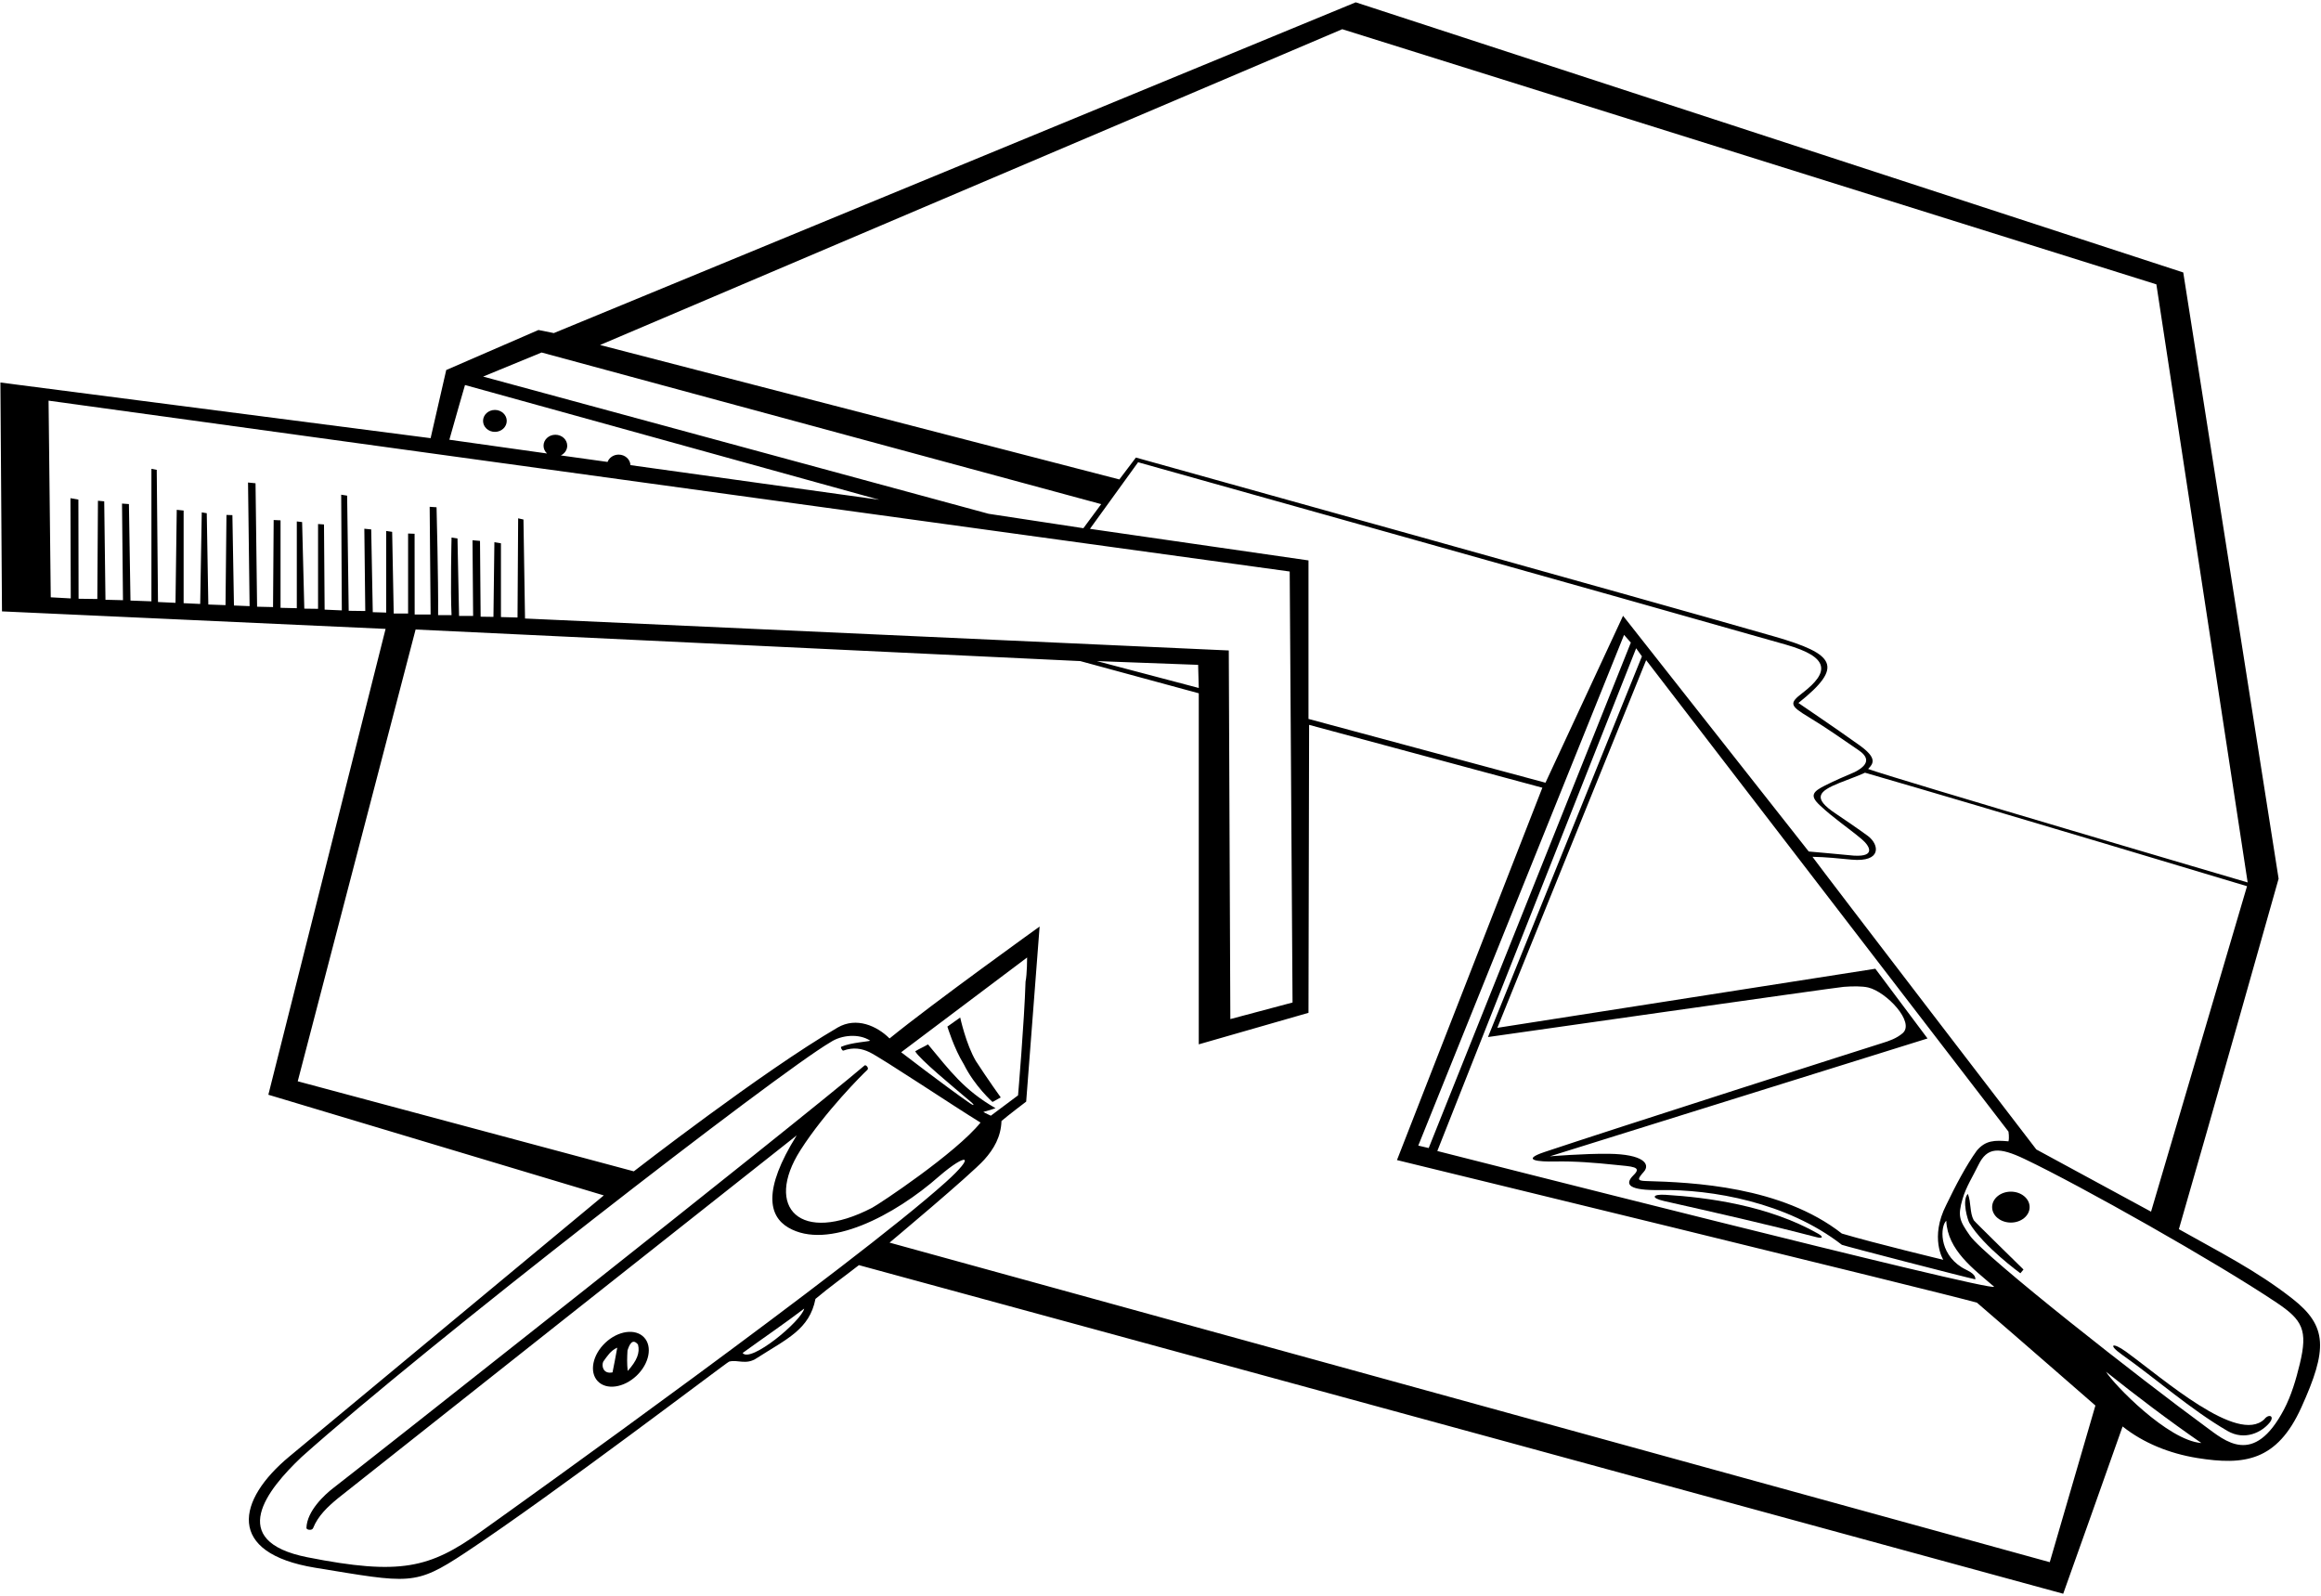 <?xml version="1.0" encoding="UTF-8"?>
<svg xmlns="http://www.w3.org/2000/svg" xmlns:xlink="http://www.w3.org/1999/xlink" width="493pt" height="339pt" viewBox="0 0 493 339" version="1.1">
<g id="surface1">
<path style=" stroke:none;fill-rule:nonzero;fill:rgb(0%,0%,0%);fill-opacity:1;" d="M 486.941 275.848 C 479.184 269.773 471.191 265.812 462.812 261.074 C 468.988 239.824 483.996 186.633 483.996 186.633 L 463.742 57.871 L 287.965 0.492 L 117.637 70.746 L 114.375 70.09 L 94.785 78.59 L 91.465 93.066 L 0.086 81.246 L 0.422 129.855 L 81.902 133.574 L 57 232.52 L 128.254 253.902 C 128.254 253.902 63.488 307.672 61.445 309.371 C 50.309 318.617 47.922 329.875 66.973 332.988 C 87.043 336.266 88.074 336.902 98.793 329.816 C 117.762 317.277 154.395 289.34 154.859 289.207 C 156.707 288.699 158.465 290.023 160.793 288.434 C 167.086 284.387 171.949 282.391 173.211 275.883 C 176.199 273.359 179.387 271.102 182.441 268.711 C 212.59 276.879 438.242 338.508 438.242 338.508 C 438.242 338.508 449.801 306.074 450.859 302.977 C 455.266 306.48 460.789 308.723 466.73 309.68 C 476.699 311.285 483.652 310.348 488.82 298.941 C 494.402 286.617 494.41 281.703 486.941 275.848 Z M 456.902 257.355 L 432.531 244.141 C 432.531 244.141 386.777 184.508 384.984 181.984 C 387.938 182.035 390.523 182.328 393.285 182.586 C 399.766 183.176 399.195 179.379 396.758 177.555 C 395.203 176.391 390.637 173.281 389.934 172.816 C 384.844 169.441 386.336 168.059 390.738 166.277 C 392.66 165.5 394.52 164.875 396.141 164.121 C 423.035 171.891 477.289 188.227 477.289 188.227 Z M 231.516 112.324 L 241.742 98.18 C 241.742 98.18 347.004 127.684 379.359 136.926 C 388.594 139.562 388.691 142.723 382.848 147.195 C 379.965 149.402 380.203 149.91 384.262 152.359 C 387.699 154.438 391.031 156.766 394.621 159.23 C 396.805 160.664 397.371 162.242 393.949 163.988 C 391.859 164.879 389.773 165.773 387.66 166.836 C 385.059 168.141 384.352 168.977 386.512 171.004 C 389.52 173.836 392.383 175.68 395.41 178.207 C 397.273 179.762 398.715 182.367 392.676 181.633 C 391.949 181.543 384.188 180.855 384.188 180.855 L 344.75 130.793 L 328.273 166.246 L 277.934 152.699 L 277.934 119.031 Z M 344.965 134.848 L 346.402 136.492 L 303.469 243.84 L 301.254 243.324 Z M 347.531 137.691 L 348.758 139.41 L 316.059 220.266 C 316.059 220.266 389.879 209.738 391.609 209.605 C 393.523 209.453 395.562 209.441 396.828 209.742 C 400.684 210.66 406.848 217.141 404.121 219.465 C 402.871 220.531 401.305 221.098 399.684 221.586 C 398.004 222.086 341.77 240.086 328.094 244.676 C 322.781 246.457 327.008 246.77 330.23 246.699 C 334.469 246.605 338.785 246.961 342.977 247.398 C 346.699 247.785 348.859 247.766 346.996 249.582 C 344.852 251.676 346.152 252.871 352.664 252.766 C 363.527 252.59 379.551 255.32 391.227 264.395 C 392.09 264.727 417.855 271.398 419.582 271.73 C 419.633 270.387 417.777 269.875 416.66 269.164 C 411.746 266.043 412.164 260.422 413.406 259.281 C 413.672 265.523 419.184 269.516 423.566 273.293 C 423.699 274.613 305.297 244.473 305.297 244.473 Z M 413.402 255.922 C 409.828 262.91 412.77 267.578 412.77 267.578 C 412.77 267.578 398.031 264.031 391.227 262.004 C 378.406 251.957 359.547 251.121 349.602 250.848 C 347.629 250.793 347.855 250.367 349.164 248.879 C 350.598 247.25 349.094 245.148 341.695 245.062 C 336.449 245 329.203 245.602 329.203 245.602 L 409.422 220.566 L 398.34 205.758 L 318.047 218.309 L 349.656 140.215 L 426.621 240.355 C 426.621 240.355 426.82 241.617 426.621 242.414 C 423.688 242.152 421.742 242.18 419.883 244.402 C 417.652 247.484 415.309 251.945 413.402 255.922 Z M 285.105 6.203 L 458.031 60.395 L 477.422 187.43 C 477.422 187.43 401.32 165.051 396.805 163.324 C 398.004 162.125 398.695 160.965 394.973 158.293 C 389.344 154.27 382.652 149.781 381.996 149.312 C 391.734 141.551 389.844 138.934 376.93 135.203 C 354.617 128.754 241.277 97.184 241.277 97.184 L 237.758 101.832 L 127.457 73.277 Z M 115.039 74.871 L 233.906 107.078 L 230.121 112.191 L 209.992 109.129 L 102.621 79.984 Z M 98.77 81.777 L 186.758 106.148 C 186.758 106.148 158.867 102.27 133.914 98.793 C 133.859 97.551 132.762 96.559 131.41 96.559 C 130.312 96.559 129.391 97.211 129.047 98.113 C 125.613 97.633 122.273 97.168 119.121 96.73 C 119.93 96.34 120.484 95.57 120.484 94.672 C 120.484 93.383 119.359 92.34 117.969 92.34 C 116.578 92.34 115.453 93.383 115.453 94.672 C 115.453 95.312 115.738 95.898 116.195 96.32 C 104.172 94.641 95.469 93.418 95.449 93.398 C 96.512 89.547 98.77 81.777 98.77 81.777 Z M 79.18 130.027 L 78.848 112.445 L 77.387 112.301 L 77.586 129.777 L 74.066 129.73 L 73.734 105.273 L 72.473 105.074 L 72.605 129.645 L 68.953 129.484 L 68.82 111.395 L 67.559 111.301 L 67.559 129.312 L 64.637 129.273 L 64.172 110.887 L 63.043 110.754 L 63.043 129.18 L 59.59 129.098 L 59.59 110.52 L 58.129 110.449 L 57.996 128.941 L 54.609 128.863 L 54.277 102.645 L 52.684 102.484 L 53.016 128.742 L 49.695 128.609 L 49.363 109.414 L 48.102 109.371 L 47.902 128.531 L 44.25 128.398 L 43.918 109.004 L 42.855 108.828 L 42.523 128.277 L 39.004 128.113 L 39.004 108.434 L 37.543 108.285 L 37.277 128.039 L 33.559 127.867 L 33.293 99.789 L 32.164 99.574 L 32.164 127.719 L 27.715 127.559 L 27.383 107.062 L 25.918 106.961 L 26.121 127.48 L 22.402 127.387 L 22.137 106.48 L 20.805 106.359 L 20.672 127.227 L 16.691 127.172 L 16.652 106.113 L 14.965 105.812 L 15.031 127.102 L 10.781 126.867 L 10.316 85.098 L 273.945 121.387 L 274.547 212.93 L 261.336 216.449 L 261.004 138.156 L 111.52 131.371 L 111.188 110.344 L 110.059 110.09 L 109.926 131.156 L 106.406 131.062 L 106.406 115.395 L 105.012 115.164 L 104.812 131.023 L 102.09 130.984 L 101.957 114.887 L 100.363 114.746 L 100.496 130.824 L 97.508 130.824 L 97.176 114.371 L 95.914 114.172 C 95.914 114.172 95.648 125.473 95.914 130.652 C 94.918 130.652 93.988 130.652 93.059 130.652 C 93.125 122.949 92.727 107.742 92.727 107.742 L 91.266 107.645 L 91.465 130.52 L 88.078 130.52 L 88.062 113.371 L 86.684 113.32 L 86.684 130.309 L 83.629 130.309 L 83.297 112.961 L 82.035 112.777 L 82.035 130.109 Z M 254.629 146.125 L 232.977 140.414 L 254.492 141.211 Z M 157.738 287.371 C 162.32 284.051 166.637 281.129 170.82 277.941 C 170.27 280.562 159.434 289.578 157.738 287.371 Z M 102.004 325.414 C 91.281 333.039 85.051 334.668 65.309 330.762 C 47.93 327.324 56.781 316.371 64.039 309.484 C 90.535 285.777 165.242 227.871 176.398 221.363 C 178.789 219.77 182.508 219.504 184.832 221.031 C 184.773 221.215 180.785 221.395 178.676 222.336 C 178.473 222.426 178.91 223.227 179.133 223.145 C 181.246 222.383 183.047 222.691 184.691 223.484 C 187.383 224.781 202.828 235.109 208.273 238.43 C 203.027 244.938 186.766 255.738 185.234 256.535 C 169.984 264.453 162.23 256.5 170.023 244.289 C 175.211 236.156 183.301 228.074 184.219 227.258 C 184.66 226.859 183.914 226.074 183.645 226.301 C 169.07 238.711 75.371 312.555 70.844 316.016 C 68.945 317.465 65.195 320.93 65.09 324.531 C 65.078 324.957 66.273 325.148 66.504 324.57 C 67.562 321.934 69.629 320.008 71.777 318.238 C 72.941 317.273 163.848 245.402 169.227 241.152 C 161.93 252.824 163.332 258.316 167.434 260.727 C 175.801 265.645 190.047 258.164 199.516 249.801 C 205.223 244.883 207.562 245.094 200.84 251.125 C 181.258 268.695 111.152 318.91 102.004 325.414 Z M 197.117 221.828 C 196.09 222.422 195.523 222.629 194.395 223.289 C 195.25 224.922 202.574 230.934 206.145 233.973 C 207.23 234.891 206.777 234.855 205.984 234.305 C 200.598 230.559 191.414 223.496 191.414 223.496 L 218.168 203.367 C 218.168 203.367 218.168 206.953 217.836 208.48 C 217.57 217.047 216.242 232.652 216.242 232.652 L 210.465 236.969 C 210.465 236.969 209.27 236.438 208.871 236.172 C 210.176 235.828 210.82 235.598 211.461 235.375 C 204.75 231.523 201.781 227.426 197.117 221.828 Z M 435.387 331.801 L 188.949 263.93 C 188.949 263.93 206.199 249.512 209.07 246.309 C 211.102 244.047 212.613 241.453 212.723 238.098 C 214.105 236.91 217.969 233.98 217.969 233.98 L 220.824 196.793 C 220.824 196.793 198.246 212.996 188.949 220.566 C 186.293 217.914 181.914 215.93 177.93 218.246 C 161.992 227.535 134.629 248.789 134.629 248.789 L 63.242 229.664 L 88.277 133.707 L 229.457 140.414 L 254.629 147.254 L 254.629 221.816 L 277.934 215.121 L 278.066 153.961 L 327.609 167.309 L 296.73 246.398 C 296.73 246.398 411.613 274.355 419.914 276.68 C 427.949 283.586 445.082 298.531 445.082 298.531 Z M 447.34 291.355 C 453.848 296.535 460.488 301.586 467.594 306.496 C 460.488 305.969 448.965 294.031 447.34 291.355 Z M 488.5 289.68 C 487.699 292.992 486.703 296.391 485.145 299.355 C 478.703 311.598 472.613 306.031 468.469 303 C 455.18 293.281 421.594 266.973 418.438 262.457 C 416.191 259.246 415.801 258.312 416.863 254.648 C 417.609 252.082 419.082 249.809 420.234 247.434 C 422.086 243.625 424.598 243.578 430.039 246.168 C 441.945 251.828 470.797 268.105 483.602 276.699 C 489.062 280.363 490.238 282.496 488.5 289.68 "/>
<path style=" stroke:none;fill-rule:nonzero;fill:rgb(0%,0%,0%);fill-opacity:1;" d="M 207.277 225.348 C 205.164 221.738 203.957 216.117 203.957 216.117 L 201.234 218.043 C 201.234 218.043 202.625 222.664 204.719 226.043 C 207.043 230.734 210.82 234.055 210.82 234.055 L 212.566 233.09 C 212.566 233.09 209.738 229.145 207.277 225.348 "/>
<path style=" stroke:none;fill-rule:nonzero;fill:rgb(0%,0%,0%);fill-opacity:1;" d="M 386.188 262.031 C 375.582 256.012 362.648 254.324 353.758 253.773 C 351.035 253.605 350.52 254.43 353.469 255.098 C 364.09 257.496 375.242 260.008 385.863 262.781 C 387.203 263.133 387.352 262.691 386.188 262.031 "/>
<path style=" stroke:none;fill-rule:nonzero;fill:rgb(0%,0%,0%);fill-opacity:1;" d="M 419.242 259.176 C 418.34 257.5 418.73 255.461 417.988 253.57 C 416.66 254.965 417.984 259.195 418.301 259.727 C 421.32 264.789 429.145 270.438 429.145 270.438 L 429.809 269.641 C 429.809 269.641 419.387 259.441 419.242 259.176 "/>
<path style=" stroke:none;fill-rule:nonzero;fill:rgb(0%,0%,0%);fill-opacity:1;" d="M 480.965 301.441 C 475.297 306.863 459.531 292.852 451.523 287.055 C 448.758 285.051 447.613 285.523 450.723 287.723 C 458.066 292.914 465.195 299.293 473.102 303.91 C 476.855 306.102 480.453 304.141 482.047 302.211 C 483.25 300.754 481.93 300.191 480.965 301.441 "/>
<path style=" stroke:none;fill-rule:nonzero;fill:rgb(0%,0%,0%);fill-opacity:1;" d="M 128.57 285.203 C 125.852 287.773 125.129 291.426 126.961 293.359 C 128.789 295.293 132.477 294.781 135.195 292.211 C 137.91 289.641 138.633 285.988 136.801 284.055 C 134.973 282.117 131.285 282.633 128.57 285.203 Z M 130.105 291.492 C 128.18 291.891 127.723 290.227 128.121 289.23 C 128.984 288.035 129.715 286.844 131.109 286.242 C 130.645 288.633 130.512 289.637 130.105 291.492 Z M 133.332 291.188 C 133.152 289.578 133.203 288.324 133.285 286.852 C 133.605 285.828 134.27 284.059 135.516 285.578 C 135.98 287.324 135.266 289.039 133.332 291.188 "/>
<path style=" stroke:none;fill-rule:nonzero;fill:rgb(0%,0%,0%);fill-opacity:1;" d="M 105.121 87.07 C 103.734 87.07 102.605 88.113 102.605 89.398 C 102.605 90.688 103.734 91.73 105.121 91.73 C 106.512 91.73 107.637 90.688 107.637 89.398 C 107.637 88.113 106.512 87.07 105.121 87.07 "/>
<path style=" stroke:none;fill-rule:nonzero;fill:rgb(0%,0%,0%);fill-opacity:1;" d="M 427.129 253.105 C 424.926 253.105 423.145 254.574 423.145 256.387 C 423.145 258.203 424.926 259.672 427.129 259.672 C 429.324 259.672 431.109 258.203 431.109 256.387 C 431.109 254.574 429.324 253.105 427.129 253.105 "/>
</g>
</svg>

